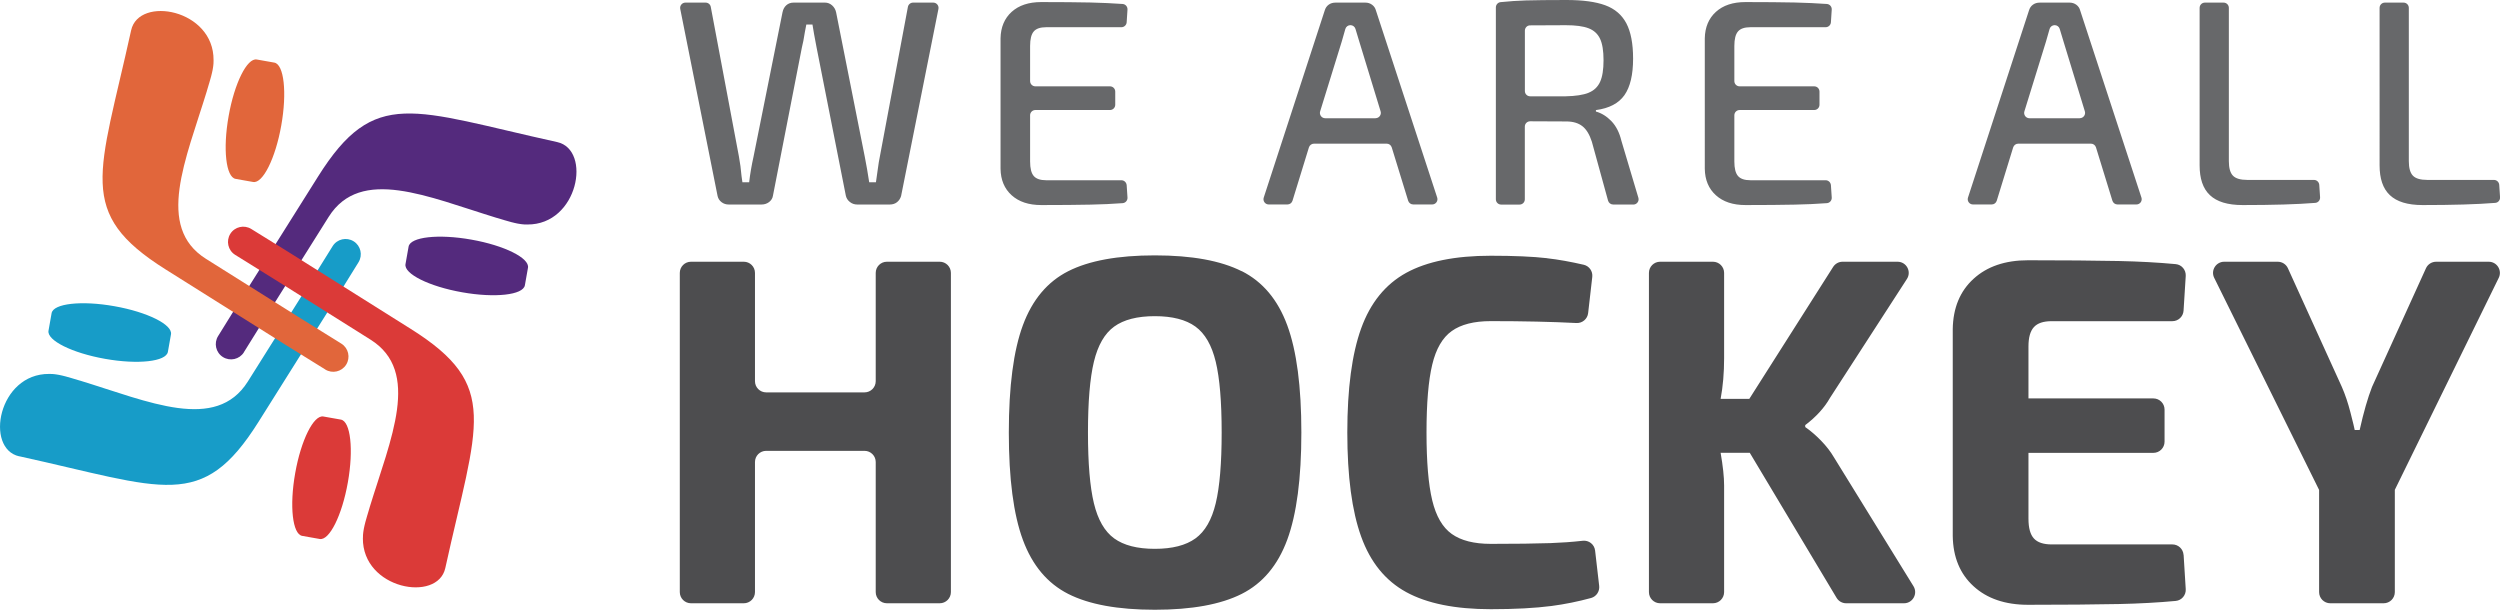 <?xml version="1.0" encoding="UTF-8"?>
<svg id="Layer_1" data-name="Layer 1" xmlns="http://www.w3.org/2000/svg" viewBox="0 0 459.25 112">
  <path id="blue-icon" d="m3.54,83.83c-6.38-1.41-3.88-15.22,5.5-15.14.02,0,.04,0,.07,0,.12,0,.24,0,.36.01.04,0,.09,0,.13,0,.11,0,.21.01.32.03.06,0,.12.01.19.02.09.01.19.02.28.04.08.01.16.03.24.04.08.01.16.03.24.04.11.02.21.04.32.07.06.01.12.02.19.04.17.04.34.08.52.13,0,0,.01,0,.02,0,.45.12.89.25,1.34.38.03,0,.06.02.09.03.44.13.87.26,1.31.39.02,0,.03,0,.05.01,12.6,3.85,24.95,9.49,30.82.16l10.51-16.72,5.07-8.15c.82-1.31,2.55-1.7,3.86-.88,1.31.82,1.7,2.55.88,3.86l-4.3,6.94-14.07,22.38c-10.38,16.51-17.28,12.17-43.92,6.31Zm27.3-19.19l.57-3.22c.32-1.78-4.34-4.1-10.39-5.17-6.06-1.08-11.22-.5-11.54,1.28l-.57,3.22c-.32,1.78,4.34,4.1,10.39,5.17,6.06,1.08,11.22.5,11.54-1.28Z" style="fill: #179cc8;"/>
  <path id="purple-icon" d="m44.81,64.71c-.82,1.31-2.55,1.7-3.86.88-1.31-.82-1.7-2.55-.88-3.86l4.3-6.94,14.07-22.38c10.38-16.51,17.28-12.17,43.92-6.31,6.38,1.41,3.88,15.22-5.5,15.14-.02,0-.04,0-.07,0-.12,0-.24,0-.36-.01-.04,0-.09,0-.13,0-.11,0-.21-.01-.32-.03-.06,0-.12-.01-.19-.02-.09-.01-.19-.02-.28-.04-.08-.01-.16-.03-.24-.04-.08-.01-.16-.03-.24-.04-.11-.02-.21-.04-.32-.07-.06-.01-.12-.02-.19-.04-.17-.04-.34-.08-.52-.13,0,0-.01,0-.02,0-.45-.12-.89-.25-1.34-.38-.03,0-.06-.02-.09-.03-.44-.13-.87-.26-1.31-.39-.02,0-.03,0-.05-.01-12.6-3.85-24.95-9.49-30.82-.16l-10.51,16.72-5.07,8.15Zm51.61-12.3l.57-3.22c.32-1.78-4.34-4.1-10.39-5.17-6.06-1.08-11.22-.5-11.54,1.28l-.57,3.22c-.32,1.78,4.34,4.1,10.39,5.17,6.06,1.08,11.22.5,11.54-1.28Z" style="fill: #542a7d;"/>
  <path id="orange-icon" d="m59.72,67.85l-6.94-4.3-22.38-14.07c-16.51-10.38-12.17-17.28-6.31-43.92,1.41-6.38,15.22-3.88,15.14,5.5,0,.02,0,.04,0,.07,0,.12,0,.24-.01.36,0,.04,0,.09,0,.13,0,.11-.01.21-.03.32,0,.06-.01.12-.02.19-.01.09-.02.19-.04.28-.01.08-.03.16-.04.24-.01.08-.03.16-.04.24-.02.11-.04.21-.07.32-.01.06-.02.12-.04.19-.04.17-.08.34-.13.52,0,0,0,.01,0,.02-.12.45-.25.89-.38,1.34,0,.03-.02.06-.03.09-.13.44-.26.87-.39,1.31,0,.02,0,.03-.01.05-3.85,12.6-9.49,24.95-.16,30.82l16.72,10.51,8.15,5.07c1.31.82,1.7,2.55.88,3.86-.82,1.31-2.55,1.7-3.86.88Zm-16.44-34.99l3.22.57c1.78.32,4.1-4.34,5.17-10.39,1.08-6.06.5-11.22-1.28-11.54l-3.22-.57c-1.78-.32-4.1,4.34-5.17,10.39-1.08,6.06-.5,11.22,1.28,11.54Z" style="fill: #e1663b;"/>
  <path id="red-icon" d="m66.67,98.88s0-.04,0-.07c0-.12,0-.24.01-.36,0-.04,0-.09,0-.13,0-.11.01-.21.03-.32,0-.06.01-.12.02-.19.01-.09.02-.19.04-.28.01-.08.03-.16.04-.24.01-.08.03-.16.04-.24.02-.11.04-.21.07-.32.01-.06.02-.12.04-.19.04-.17.08-.34.13-.52,0,0,0-.01,0-.02.12-.45.25-.89.38-1.34,0-.03.02-.06.03-.09.13-.44.26-.87.39-1.31,0-.02,0-.03.01-.05,3.85-12.6,9.49-24.95.16-30.82l-16.72-10.51-8.15-5.07c-1.31-.82-1.7-2.55-.88-3.86.82-1.31,2.55-1.7,3.86-.88l6.94,4.3,22.38,14.07c16.51,10.38,12.17,17.28,6.31,43.92-1.41,6.38-15.22,3.88-15.14-5.5Zm-4.05-21.8l-3.22-.57c-1.78-.32-4.1,4.34-5.17,10.39-1.08,6.06-.5,11.22,1.28,11.54l3.22.57c1.78.32,4.1-4.34,5.17-10.39,1.08-6.06.5-11.22-1.28-11.54Z" style="fill: #db3a38;"/>
  <path id="hockey" d="m174.68,50.13v58.64c0,1.13-.92,2.05-2.05,2.05h-9.71c-1.13,0-2.05-.92-2.05-2.05v-23.9c0-1.13-.92-2.05-2.05-2.05h-18.08c-1.13,0-2.05.92-2.05,2.05v23.9c0,1.13-.92,2.05-2.05,2.05h-9.71c-1.13,0-2.05-.92-2.05-2.05v-58.64c0-1.13.92-2.05,2.05-2.05h9.71c1.13,0,2.05.92,2.05,2.05v19.9c0,1.13.92,2.05,2.05,2.05h18.08c1.13,0,2.05-.92,2.05-2.05v-19.9c0-1.13.92-2.05,2.05-2.05h9.71c1.13,0,2.05.92,2.05,2.05Zm53.42-.33c3.85,1.94,6.64,5.26,8.37,9.96,1.73,4.7,2.59,11.26,2.59,19.69s-.86,14.99-2.59,19.69c-1.73,4.7-4.52,8.02-8.37,9.96-3.85,1.94-9.17,2.91-15.96,2.91s-12.09-.97-15.91-2.91c-3.82-1.94-6.59-5.24-8.32-9.91-1.73-4.67-2.59-11.25-2.59-19.73s.86-15.06,2.59-19.73c1.73-4.67,4.5-7.97,8.32-9.91,3.82-1.94,9.12-2.91,15.91-2.91s12.11.97,15.96,2.91Zm-23.42,10.19c-1.76,1.27-3,3.43-3.73,6.46-.73,3.03-1.09,7.37-1.09,13s.36,9.97,1.09,13c.73,3.03,1.97,5.18,3.73,6.46,1.76,1.27,4.24,1.91,7.46,1.91s5.7-.64,7.46-1.91c1.76-1.27,3-3.42,3.73-6.46.73-3.03,1.09-7.37,1.09-13s-.36-9.97-1.09-13c-.73-3.03-1.97-5.18-3.73-6.46-1.76-1.27-4.24-1.91-7.46-1.91s-5.7.64-7.46,1.91Zm79.52-12.55c2.12.24,4.37.65,6.75,1.2,1,.24,1.67,1.2,1.55,2.23l-.76,6.65c-.12,1.07-1.06,1.87-2.14,1.82-4.5-.23-9.75-.35-15.73-.35-3.09,0-5.49.61-7.18,1.82-1.7,1.21-2.9,3.27-3.59,6.18-.7,2.91-1.05,7.06-1.05,12.46s.35,9.55,1.05,12.46c.7,2.91,1.89,4.97,3.59,6.18,1.7,1.21,4.09,1.82,7.18,1.82,4.61,0,8.26-.05,10.96-.14,1.99-.07,3.96-.21,5.91-.43,1.13-.13,2.15.66,2.28,1.8l.75,6.49c.11,1-.51,1.95-1.48,2.22-2.42.66-4.84,1.15-7.28,1.47-3,.39-6.72.59-11.14.59-6.55,0-11.73-1.05-15.55-3.14-3.82-2.09-6.58-5.49-8.27-10.18-1.7-4.7-2.55-11.08-2.55-19.14s.85-14.44,2.55-19.14c1.7-4.7,4.46-8.09,8.27-10.19,3.82-2.09,9-3.14,15.55-3.14,4.24,0,7.68.15,10.32.45Zm37.24,35.74h-5.36c.42,2.43.64,4.43.64,6v19.59c0,1.13-.92,2.05-2.05,2.05h-9.71c-1.13,0-2.05-.92-2.05-2.05v-58.64c0-1.13.92-2.05,2.05-2.05h9.71c1.13,0,2.05.92,2.05,2.05v15.68c0,2.67-.21,5.15-.64,7.46h5.27l15.4-24.24c.38-.59,1.03-.95,1.73-.95h10.1c1.63,0,2.61,1.8,1.72,3.17l-14.13,21.84c-1.03,1.82-2.55,3.49-4.55,5v.36c.97.67,1.94,1.5,2.91,2.5.97,1,1.76,2.02,2.36,3.05l14.62,23.69c.84,1.37-.14,3.13-1.75,3.13h-10.62c-.72,0-1.39-.38-1.76-1l-15.95-26.65Zm79.69,18.75l.39,6.29c.07,1.1-.74,2.07-1.84,2.17-3.22.3-6.69.49-10.41.57-4.49.09-10.06.14-16.73.14-4.18,0-7.52-1.14-10-3.41-2.49-2.27-3.76-5.35-3.82-9.23v-38.01c.06-3.88,1.33-6.96,3.82-9.23,2.48-2.27,5.82-3.41,10-3.41,6.67,0,12.24.05,16.73.14,3.72.08,7.19.27,10.41.57,1.1.1,1.9,1.07,1.84,2.17l-.4,6.38c-.07,1.08-.96,1.93-2.05,1.93h-22.17c-1.52,0-2.61.36-3.27,1.09-.67.73-1,1.91-1,3.55v9.55h22.95c1.13,0,2.05.92,2.05,2.05v5.9c0,1.13-.92,2.05-2.05,2.05h-22.95v12.09c0,1.7.33,2.91,1,3.64.67.73,1.76,1.09,3.27,1.09h22.17c1.08,0,1.98.84,2.05,1.93Zm38.8-11.93v18.77c0,1.13-.92,2.05-2.05,2.05h-9.81c-1.13,0-2.05-.92-2.05-2.05v-18.77l-19.27-38.96c-.68-1.36.32-2.96,1.84-2.96h9.83c.81,0,1.54.47,1.87,1.2l9.91,21.8c.61,1.39,1.14,2.97,1.59,4.73.45,1.76.71,2.82.77,3.18h.91c.73-3.27,1.49-5.91,2.27-7.91l9.91-21.8c.33-.73,1.06-1.2,1.87-1.2h9.66c1.52,0,2.51,1.59,1.84,2.96l-19.1,38.96Z" style="fill: #4d4d4f;"/>
  <path id="WeAreAll" d="m165.53,36.01c-.14.47-.39.84-.75,1.13-.36.29-.81.43-1.34.43h-5.97c-.5,0-.95-.15-1.34-.46-.39-.3-.64-.69-.75-1.16l-5.38-27.25c-.36-1.86-.61-3.26-.75-4.19h-1.13l-.27,1.4c-.18,1.18-.36,2.11-.54,2.79l-5.32,27.25c-.07.47-.31.85-.7,1.16-.39.3-.86.46-1.4.46h-6.02c-.5,0-.94-.14-1.32-.43s-.62-.66-.73-1.13L124.96,1.64c-.12-.6.34-1.16.95-1.16h3.71c.47,0,.87.33.95.79l5.17,27.48c.21,1.15.38,2.35.48,3.6l.16,1.13h1.24c.18-1.54.45-3.12.81-4.73l5.32-26.5c.11-.54.34-.97.7-1.29.36-.32.81-.48,1.34-.48h5.75c.5,0,.94.17,1.32.51.38.34.62.76.73,1.26l5.27,26.55c.29,1.43.55,2.99.81,4.68h1.24l.32-2.26c.14-1.08.27-1.86.38-2.36l5.17-27.59c.09-.46.49-.79.95-.79h3.71c.61,0,1.07.56.95,1.16l-6.86,34.37Zm41.44-1.99l.15,2.27c.03.53-.36.99-.89,1.03-1.87.14-3.84.23-5.9.27-2.42.05-5.44.08-9.06.08-2.29,0-4.1-.6-5.43-1.8-1.33-1.2-2.01-2.82-2.04-4.86V7.04c.04-2.04.72-3.66,2.04-4.86,1.33-1.2,3.14-1.8,5.43-1.8,3.62,0,6.64.03,9.06.08,2.07.05,4.03.14,5.9.27.53.04.92.5.89,1.03l-.15,2.33c-.03.51-.46.91-.97.91h-13.82c-1.07,0-1.84.26-2.28.78-.45.52-.67,1.41-.67,2.66v6.45c0,.54.43.97.97.97h13.7c.54,0,.97.43.97.97v2.41c0,.54-.43.97-.97.97h-13.7c-.54,0-.97.43-.97.97v8.49c0,1.25.22,2.14.67,2.66.45.52,1.21.78,2.28.78h13.82c.51,0,.93.4.97.91Zm47.76-7.63h-13.35c-.43,0-.8.28-.93.68l-3.02,9.81c-.13.41-.5.68-.93.68h-3.43c-.66,0-1.13-.64-.92-1.27L243.35,1.93c.14-.47.38-.82.73-1.07.34-.25.76-.38,1.26-.38h5.48c.46,0,.88.13,1.24.4.36.27.59.62.7,1.05l11.25,34.36c.21.63-.26,1.27-.92,1.27h-3.48c-.43,0-.8-.28-.93-.68l-3.02-9.81c-.13-.41-.5-.68-.93-.68Zm-2.04-4.68c.65,0,1.12-.63.93-1.25l-3.92-12.83-.7-2.32c-.12-.41-.5-.69-.93-.69h0c-.43,0-.81.29-.93.7l-.66,2.31-3.97,12.83c-.19.62.27,1.26.93,1.26h9.25Zm47.36,15.86h-3.71c-.44,0-.82-.29-.94-.71l-2.98-10.84c-.43-1.33-1.01-2.28-1.75-2.85-.74-.57-1.71-.86-2.93-.86-2.98,0-5.2-.01-6.65-.03-.54,0-.98.43-.98.97v13.36c0,.54-.43.97-.97.97h-3.38c-.54,0-.97-.43-.97-.97V1.36c0-.5.38-.92.88-.97,1.61-.16,3.16-.27,4.63-.31,1.74-.05,4.22-.08,7.44-.08,3.01,0,5.39.32,7.15.97,1.76.65,3.04,1.75,3.87,3.31.82,1.56,1.24,3.72,1.24,6.48,0,2.97-.53,5.21-1.59,6.72-1.06,1.5-2.8,2.42-5.24,2.74v.27c1.04.29,1.99.88,2.85,1.77.86.9,1.47,2.1,1.83,3.6l3.12,10.47c.19.62-.28,1.25-.93,1.25Zm-8.24-20.53c.99-.39,1.69-1.06,2.12-1.99.43-.93.64-2.26.64-3.98s-.21-3.04-.64-3.95c-.43-.91-1.14-1.56-2.12-1.93-.99-.38-2.37-.56-4.17-.56-2.93,0-5.12.01-6.57.03-.53,0-.95.44-.95.97v11.09c0,.54.43.97.97.97h6.55c1.79-.04,3.18-.25,4.17-.64Zm44.53,16.98l.15,2.27c.03.53-.36.99-.89,1.03-1.87.14-3.84.23-5.9.27-2.42.05-5.44.08-9.06.08-2.29,0-4.1-.6-5.43-1.8-1.33-1.2-2.01-2.82-2.04-4.86V7.04c.04-2.04.72-3.66,2.04-4.86,1.32-1.2,3.13-1.8,5.43-1.8,3.62,0,6.64.03,9.06.08,2.07.05,4.03.14,5.9.27.53.04.92.5.89,1.03l-.15,2.33c-.03.51-.46.91-.97.91h-13.82c-1.07,0-1.84.26-2.28.78-.45.52-.67,1.41-.67,2.66v6.45c0,.54.43.97.97.97h13.7c.54,0,.97.43.97.97v2.41c0,.54-.43.97-.97.97h-13.7c-.54,0-.97.43-.97.97v8.49c0,1.25.22,2.14.67,2.66.45.52,1.21.78,2.28.78h13.82c.51,0,.93.4.97.91Zm47.76-7.63h-13.35c-.43,0-.8.28-.93.68l-3.02,9.81c-.13.41-.5.68-.93.68h-3.43c-.66,0-1.13-.64-.92-1.27l11.2-34.36c.14-.47.38-.82.73-1.07.34-.25.76-.38,1.26-.38h5.48c.46,0,.88.13,1.24.4.36.27.59.62.7,1.05l11.25,34.36c.21.63-.26,1.27-.92,1.27h-3.48c-.43,0-.8-.28-.93-.68l-3.02-9.81c-.13-.41-.5-.68-.93-.68Zm-2.04-4.68c.65,0,1.12-.63.93-1.25l-3.92-12.83-.7-2.32c-.12-.41-.5-.69-.93-.69h0c-.43,0-.81.29-.93.7l-.66,2.31-3.97,12.83c-.19.62.27,1.26.93,1.26h9.25Zm27.38,7.9c0,1.25.25,2.14.75,2.66.5.52,1.38.78,2.63.78h12.26c.51,0,.93.4.97.91l.15,2.28c.03.53-.36.99-.88,1.03-3.38.27-7.83.4-13.35.4s-7.9-2.44-7.9-7.31V1.45c0-.54.43-.97.97-.97h3.43c.54,0,.97.43.97.97v28.16Zm33.06,0c0,1.25.25,2.14.75,2.66.5.52,1.38.78,2.63.78h12.26c.51,0,.93.4.97.91l.15,2.28c.03.53-.36.99-.88,1.03-3.38.27-7.83.4-13.35.4s-7.9-2.44-7.9-7.31V1.45c0-.54.43-.97.97-.97h3.43c.54,0,.97.43.97.97v28.16Z" style="fill: #67686a;"/>
</svg>